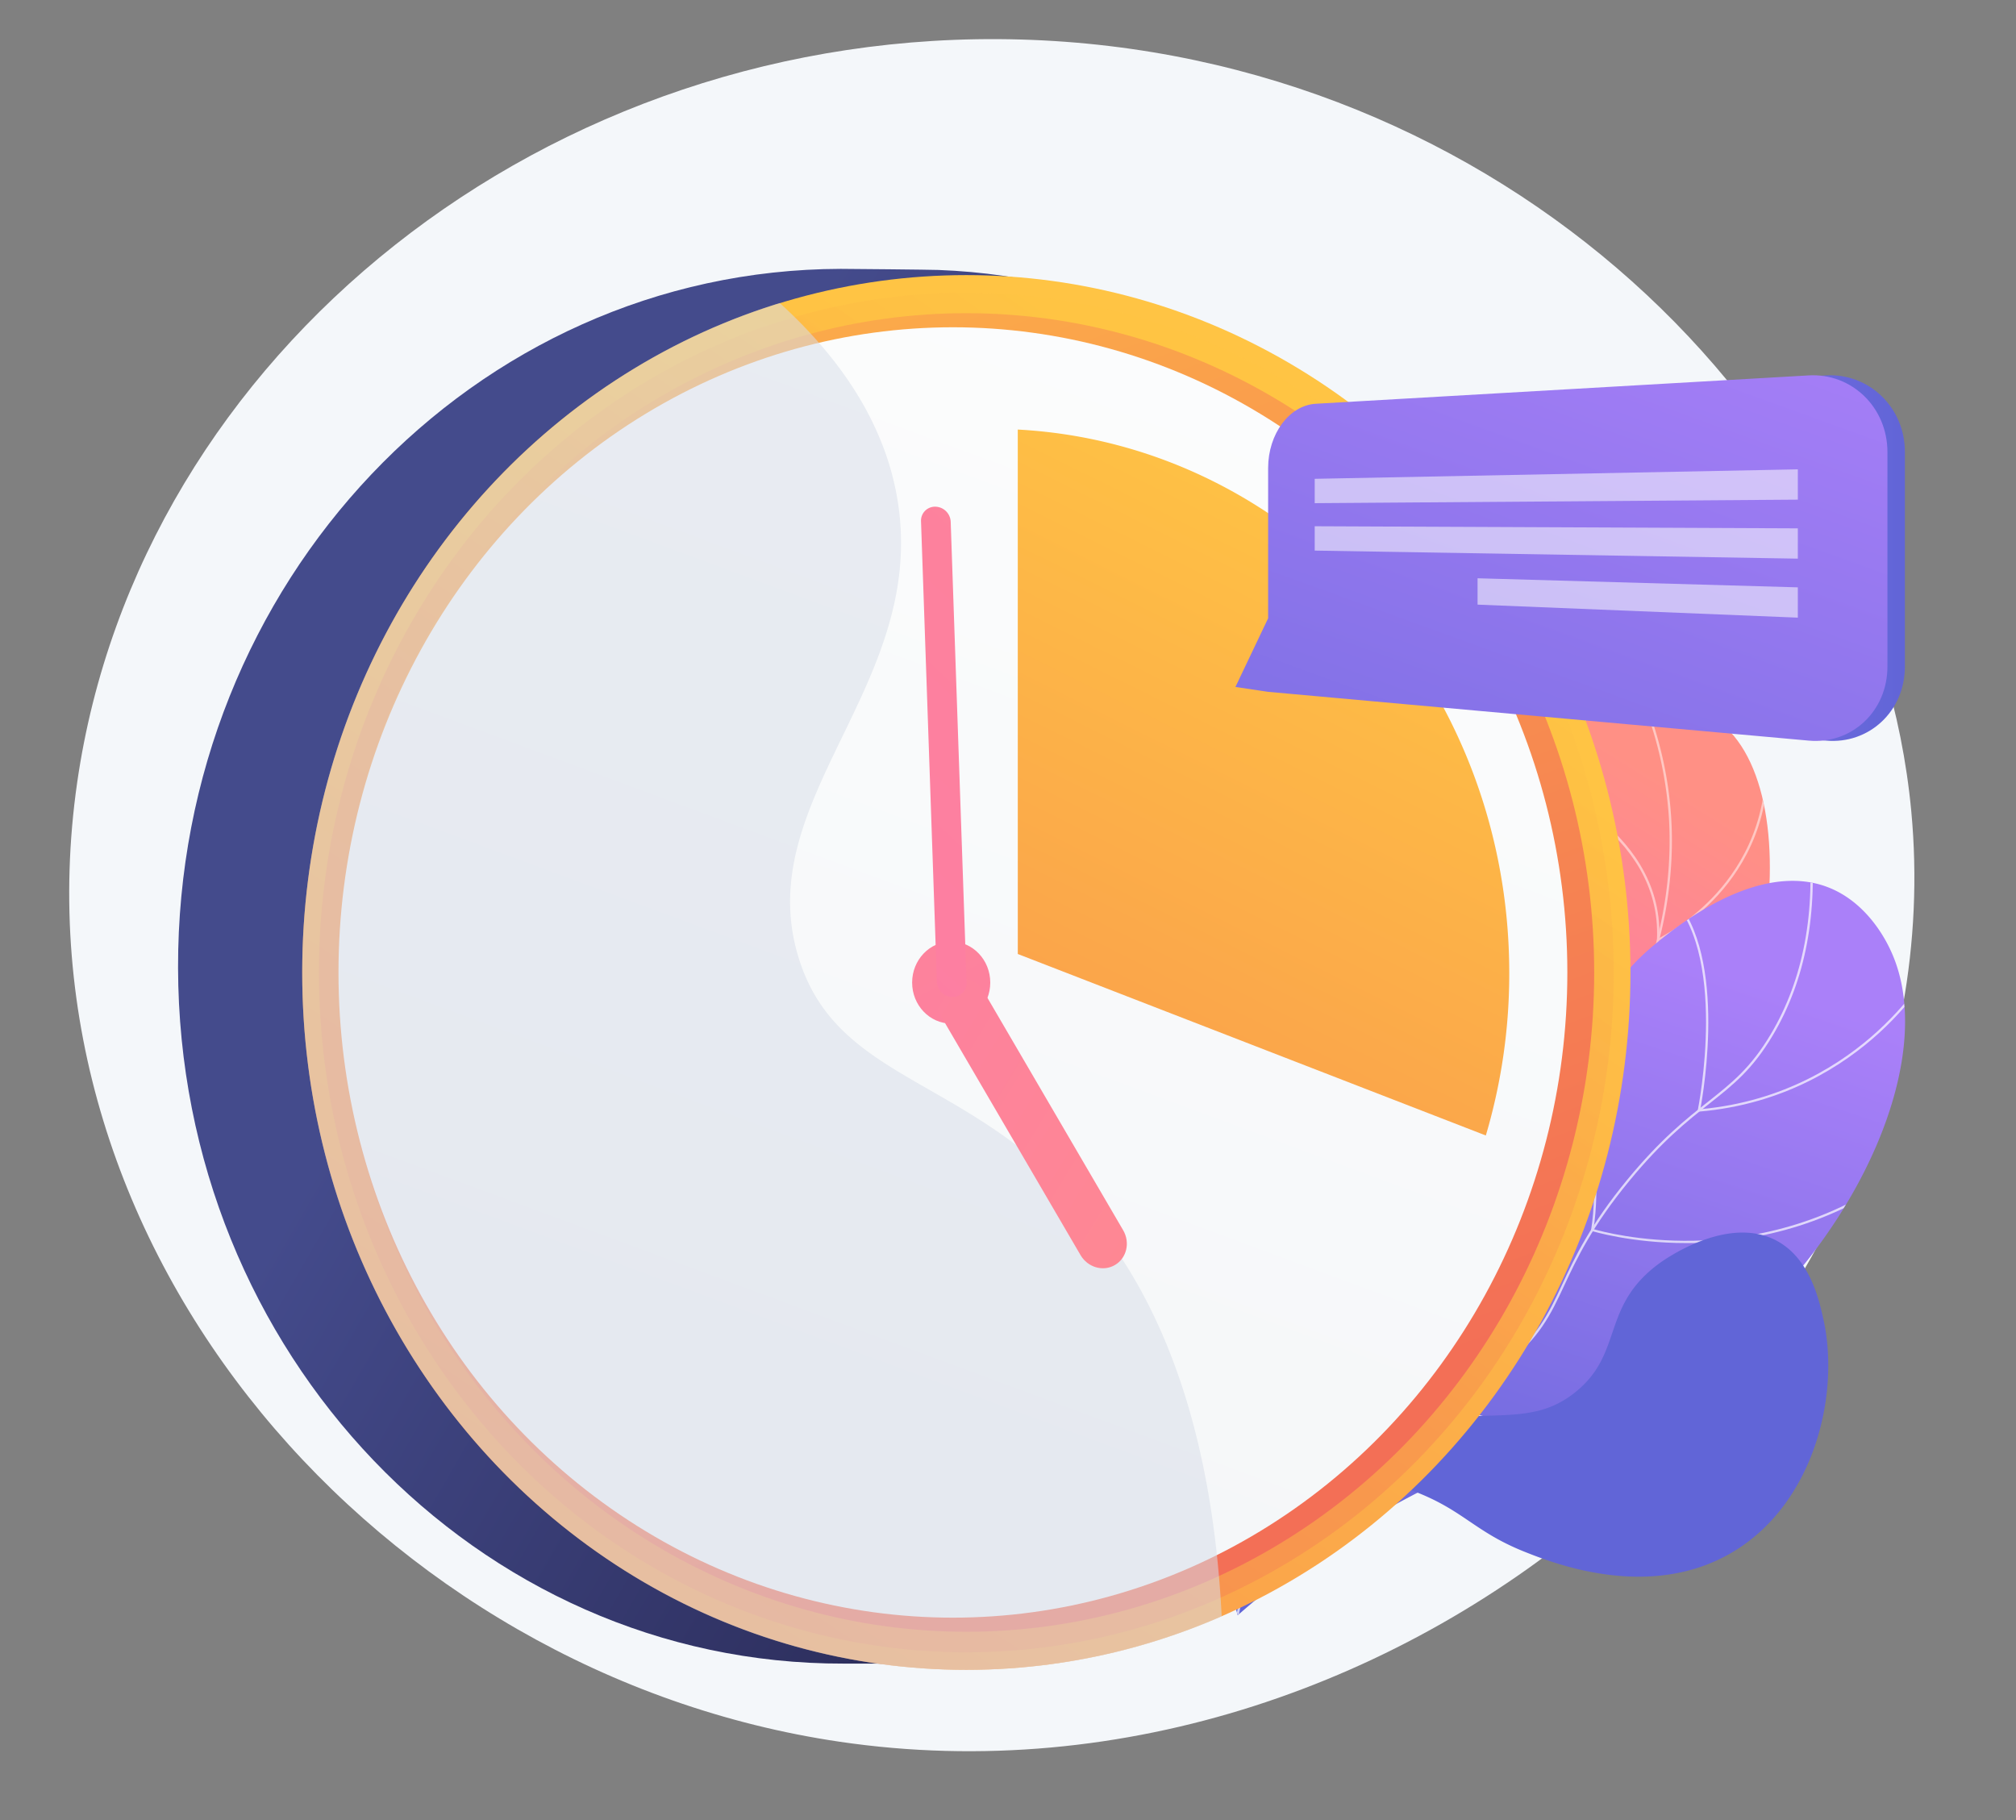 <svg xmlns="http://www.w3.org/2000/svg" xmlns:xlink="http://www.w3.org/1999/xlink" viewBox="0 0 3183.67 2874.72"><rect x="0" y="0" width="3183.67" height="2874.72" fill="#808080" stroke="none"/><defs><style>.cls-1{fill:url(#linear-gradient);}.cls-2{fill:url(#linear-gradient-2);}.cls-3{isolation:isolate;}.cls-4{fill:#f4f7fa;}.cls-5{clip-path:url(#clip-path);}.cls-6{opacity:0.5;}.cls-6,.cls-9{mix-blend-mode:soft-light;}.cls-7{fill:#fff;}.cls-8{clip-path:url(#clip-path-2);}.cls-9{opacity:0.7;}.cls-10{fill:url(#linear-gradient-5);}.cls-11{fill:url(#linear-gradient-6);}.cls-12{fill:url(#linear-gradient-7);}.cls-13{opacity:0.3;fill:url(#linear-gradient-8);}.cls-13,.cls-17{mix-blend-mode:multiply;}.cls-14{fill:url(#linear-gradient-9);}.cls-15{fill:url(#linear-gradient-10);}.cls-16{fill:url(#linear-gradient-11);}.cls-17,.cls-24{opacity:0.54;}.cls-18{fill:#d8dee8;}.cls-19{fill:url(#linear-gradient-12);}.cls-20{fill:url(#linear-gradient-13);}.cls-21{fill:url(#linear-gradient-14);}.cls-22{fill:url(#linear-gradient-15);}.cls-23{fill:url(#linear-gradient-16);}</style><linearGradient id="linear-gradient" x1="2698.16" y1="1274.99" x2="2270.98" y2="1962.89" gradientUnits="userSpaceOnUse"><stop offset="0" stop-color="#ff9085"/><stop offset="1" stop-color="#fb6fbb"/></linearGradient><linearGradient id="linear-gradient-2" x1="2638.83" y1="1508.41" x2="2280.69" y2="2576.97" gradientUnits="userSpaceOnUse"><stop offset="0" stop-color="#aa80f9"/><stop offset="1" stop-color="#6165d7"/></linearGradient><clipPath id="clip-path"><path class="cls-1" d="M2146,2409.54c-23.23-90.5-43.91-227.68.62-375.54,51.13-169.78,141.5-198.47,232.74-377.54,130.25-255.62,15-454.59,137.2-527.29,59.59-35.46,149.23-29.58,201.9,13.42,150.28,122.7,74.83,609-187.92,783.44-118.83,78.88-216.89,62.13-309.15,168.25C2139.85,2188.06,2137.15,2318.68,2146,2409.54Z"/></clipPath><clipPath id="clip-path-2"><path class="cls-2" d="M1954.57,2550.94c-20.49-71.61-40.58-184.8,7.07-293.61,83.13-189.81,278.88-152.61,437.73-364,128.13-170.51,68.38-284.66,218.22-405.44,25.08-20.22,157.17-130.79,270-86.39,63.58,25,92.85,88.07,98.34,99.9,83,178.88-72.81,491.93-304.36,653.6-133,92.89-181.69,73.16-421,191.21A1414,1414,0,0,0,1954.57,2550.94Z"/></clipPath><linearGradient id="linear-gradient-5" x1="1288.24" y1="1765.36" x2="1250.28" y2="2092.75" gradientTransform="matrix(0.9, 0.43, -0.43, 0.9, 2671.74, -876.49)" xlink:href="#linear-gradient-2"/><linearGradient id="linear-gradient-6" x1="855.13" y1="1225.13" x2="2158.83" y2="1979.9" gradientUnits="userSpaceOnUse"><stop offset="0" stop-color="#444b8c"/><stop offset="1" stop-color="#26264f"/></linearGradient><linearGradient id="linear-gradient-7" x1="1959.39" y1="884.73" x2="-138.36" y2="4036.28" gradientUnits="userSpaceOnUse"><stop offset="0" stop-color="#ffc444"/><stop offset="1" stop-color="#f36f56"/></linearGradient><linearGradient id="linear-gradient-8" x1="2060.1" y1="788.92" x2="1429.89" y2="1670.24" xlink:href="#linear-gradient-7"/><linearGradient id="linear-gradient-9" x1="870.21" y1="-218.88" x2="1819.94" y2="2322.03" xlink:href="#linear-gradient-7"/><linearGradient id="linear-gradient-10" x1="298.05" y1="4788.38" x2="2189.26" y2="-308.89" gradientUnits="userSpaceOnUse"><stop offset="0" stop-color="#ebeff2"/><stop offset="1" stop-color="#fff"/></linearGradient><linearGradient id="linear-gradient-11" x1="2205.07" y1="776.77" x2="1080.08" y2="3039.53" xlink:href="#linear-gradient-7"/><linearGradient id="linear-gradient-12" x1="968.88" y1="557.63" x2="2177.18" y2="2810.14" xlink:href="#linear-gradient"/><linearGradient id="linear-gradient-13" x1="1075.92" y1="500.21" x2="2284.22" y2="2752.72" gradientTransform="translate(3579.98 2134.4) rotate(149.71)" xlink:href="#linear-gradient"/><linearGradient id="linear-gradient-14" x1="-189.85" y1="-1006.79" x2="2570.23" y2="4138.52" gradientTransform="translate(2540.08 -370.32) rotate(71.64)" xlink:href="#linear-gradient"/><linearGradient id="linear-gradient-15" x1="1978.41" y1="881.37" x2="3008.26" y2="881.37" xlink:href="#linear-gradient-2"/><linearGradient id="linear-gradient-16" x1="2347.16" y1="354.03" x2="1751.32" y2="2001.65" gradientTransform="translate(340.4)" xlink:href="#linear-gradient-2"/></defs><g class="cls-3"><g id="Illustration"><path class="cls-4" d="M1611.59,62.39C865.64,41.37,219.5,558,121.87,1235.8c-106.73,741.12,480.73,1408,1203.57,1514.75C2224.53,2883.4,3096.6,2114.87,3018.3,1281.14,2959.31,653,2369.86,83.76,1611.59,62.39Z"/><path class="cls-1" d="M2146,2409.54c-23.23-90.5-43.91-227.68.62-375.54,51.13-169.78,141.5-198.47,232.74-377.54,130.25-255.62,15-454.59,137.2-527.29,59.59-35.46,149.23-29.58,201.9,13.42,150.28,122.7,74.83,609-187.92,783.44-118.83,78.88-216.89,62.13-309.15,168.25C2139.85,2188.06,2137.15,2318.68,2146,2409.54Z"/><g class="cls-5"><g class="cls-6"><path class="cls-7" d="M2143.28,2185.6l-3.46-1.13a677.64,677.64,0,0,1,45.27-106.82c41.51-78.39,84.29-120.11,138.46-172.93,35.16-34.28,75-73.14,121.79-129.5,87.49-105.41,114.93-142.62,141.27-203.63,52.16-120.81,52.71-232.17,48.39-287.8a603.32,603.32,0,0,0-63.39-226.23l3.25-1.64a607.1,607.1,0,0,1,63.77,227.59c4.34,56,3.78,168-48.69,289.52-26.52,61.43-54.05,98.79-141.81,204.51-46.9,56.51-86.82,95.44-122.05,129.78-53.93,52.6-96.54,94.14-137.78,172A672.26,672.26,0,0,0,2143.28,2185.6Z"/><path class="cls-7" d="M2616.53,1487.08l.15-3c8.39-174.37-196.95-247.92-199-248.65l1.19-3.43c.53.19,53.08,18.73,103.86,58.85,46.46,36.7,100.83,99.39,97.72,190.34,10.75-5.47,51.72-27.94,90.16-70.33,41-45.2,87.43-123,75.82-236.91l3.61-.36c11.76,115.3-35.29,194.06-76.83,239.82-45,49.56-93.45,72.19-93.94,72.41Z"/><path class="cls-7" d="M2602.9,1779.18c-74.49,0-131.74-30.25-132.63-30.73l-1.35-.73.49-1.45c56.12-168.08-52-263.29-53.06-264.23l2.37-2.76c1.11,1,110.38,97.22,54.62,266.66,14.75,7.4,146.71,69.44,266.59-11.8l2,3C2694.91,1769,2646,1779.18,2602.9,1779.18Z"/><path class="cls-7" d="M2487.11,1943.67c-36.84,0-65.86-6.37-87-13.64-42.3-14.57-62.5-35.24-63.34-36.11l-.9-.94.6-1.16c45.58-88.12.06-240.4-.4-241.92l3.47-1.06c.47,1.53,46,153.84.77,243.45,9.45,8.83,91.34,79,255.27,31.11l1,3.48C2554.62,1939.16,2518.09,1943.67,2487.11,1943.67Z"/></g></g><path class="cls-2" d="M1954.57,2550.94c-20.49-71.61-40.58-184.8,7.07-293.61,83.13-189.81,278.88-152.61,437.73-364,128.13-170.51,68.38-284.66,218.22-405.44,25.08-20.22,157.17-130.79,270-86.39,63.58,25,92.85,88.07,98.34,99.9,83,178.88-72.81,491.93-304.36,653.6-133,92.89-181.69,73.16-421,191.21A1414,1414,0,0,0,1954.57,2550.94Z"/><g class="cls-8"><g class="cls-9"><path class="cls-7" d="M1943.84,2641.23l-3.62-.32c16.21-178.81,71.64-304.09,164.76-372.37,45.61-33.45,83.95-42.32,124.54-51.72,43.55-10.09,88.59-20.52,144.6-63.88,54.42-42.13,71.47-78.63,93.06-124.84,19.46-41.64,43.67-93.47,103.11-165.64,52.09-63.26,91.72-94.62,126.69-122.29,37.81-29.93,67.68-53.57,99.29-106.66,51.64-86.74,71.64-192.64,59.44-314.76l3.62-.36c12.27,122.91-7.9,229.56-59.94,317-31.95,53.66-62,77.49-100.16,107.65-34.82,27.55-74.29,58.79-126.14,121.75-59.15,71.82-83.25,123.41-102.62,164.87-21.79,46.66-39,83.51-94.13,126.18-56.64,43.84-102.06,54.36-146,64.53-40.22,9.32-78.2,18.12-123.21,51.12C2014.88,2339.11,1960,2463.51,1943.84,2641.23Z"/><path class="cls-7" d="M2680.64,1755.7l.49-2.38c.52-2.53,50.84-253.47-49.71-343.1l2.41-2.71c96.79,86.27,56.26,318,51.32,344.15,132.69-11.86,225.29-73.31,279.71-122.94,59.32-54.09,87.28-106.09,87.56-106.61l3.2,1.7c-.27.53-28.53,53.09-88.31,107.6-55.17,50.3-149.26,112.66-284.25,124.08Z"/><path class="cls-7" d="M2663.24,1963.11c-87.75,0-148.62-18.84-149.25-19l-1.49-.47.24-1.55c20.29-130.17-31.17-306.2-31.7-308l3.49-1c.52,1.77,51.81,177.16,32,308,10.29,3,72.75,20,158.28,18.32,86.09-1.65,213.94-23,334.13-115.29l2.22,2.88c-121,92.94-249.75,114.4-336.42,116C2670.89,1963.08,2667,1963.11,2663.24,1963.11Z"/><path class="cls-7" d="M2559.47,2272.05c-76.55,0-138.75-10.76-182.47-21.82-69.35-17.56-108.49-39.67-108.88-39.89l-1.66-1,1-1.61c82.25-127.92,22.65-316.76,22-318.65L2293,1888c.62,1.9,60.21,190.78-21.39,320.08,17.43,9.24,168.59,84.52,402.48,52.41l.49,3.59A844.63,844.63,0,0,1,2559.47,2272.05Z"/></g></g><path class="cls-10" d="M1969.41,2336a793.18,793.18,0,0,1,208.21-80.67c165.42-38.22,234.48,3.35,309.46-56.18,77.61-61.62,40.31-135.29,132.59-203.46,7.76-5.73,106.6-76.78,184.16-37.27,54.27,27.65,69,94.55,75.89,125.94,26.8,121.84-17,297.82-152.1,371.66-128.13,70-273.73,13.05-319.92-5.37-81-32.32-97.12-67.18-179.78-97.49C2127.39,2316.33,2032.34,2324.29,1969.41,2336Z"/><path class="cls-11" d="M2378.76,1523.36c1.32,599-317.06,1087.79-884.07,1103.87-8.76.25-153.47,0-162.28,0-579.23,1.41-1049.88-490.52-1051.22-1098.76S748.31,426,1327.54,424.6c13.55,0,140.69,1.22,154.11,1.72C2042.18,447.27,2377.45,929.34,2378.76,1523.36Z"/><ellipse class="cls-12" cx="1526.05" cy="1535.76" rx="1048.79" ry="1101.32"/><ellipse class="cls-13" cx="1526.05" cy="1535.76" rx="1022.37" ry="1073.57"/><ellipse class="cls-14" cx="1526.05" cy="1535.76" rx="991.5" ry="1041.16"/><ellipse class="cls-15" cx="1504.85" cy="1535.76" rx="970.31" ry="1018.91"/><path class="cls-16" d="M1607.3,1506.58l739.12,286.62a898.85,898.85,0,0,0,37-256.39c0-459.79-343.79-835.27-776.16-858.45Z"/><g class="cls-17"><path class="cls-18" d="M1261.23,1512.64c-76.74-248.51,200.69-427.86,157-717.52-19.3-127.82-94.41-232.55-186.78-316.56-436.68,134-755.24,558.05-754.14,1059.75,1.35,608.24,472,1100.18,1051.22,1098.77a1002.6,1002.6,0,0,0,400.77-84.4c-17.88-351.51-125.71-550.08-240.37-669.7C1512.15,1698.6,1319.74,1702.14,1261.23,1512.64Z"/></g><ellipse class="cls-19" cx="1502.13" cy="1551.71" rx="61.69" ry="64.78"/><path class="cls-20" d="M1760.68,1997.79c18.59-10.86,24.42-35.49,13-55l-220.23-377.1c-11.4-19.53-35.72-26.55-54.31-15.69s-24.42,35.49-13,55l220.23,377.1C1717.77,2001.62,1742.09,2008.65,1760.68,1997.79Z"/><path class="cls-21" d="M1526.43,1551.72l-25.09-727.64a24.79,24.79,0,0,0-24-23.88,22.05,22.05,0,0,0-22.87,22.73l25.1,727.65a24.77,24.77,0,0,0,24,23.87A22,22,0,0,0,1526.43,1551.72Z"/><path class="cls-22" d="M2883.54,592.84l-777.89,44.79c-42,2.42-74.73,47.78-74.73,101.38v237.4l-52.51,108.45,51.28,7.72,73,6.61,780.91,70.43c67.64,6.1,124.62-46.18,124.62-117V713.86C3008.26,643.07,2951.18,589,2883.54,592.84Z"/><path class="cls-23" d="M2856.39,592.84l-778.46,44.79c-42,2.42-75.29,47.78-75.29,101.38v237.4L1951,1084.86l51.69,7.72,73.24,6.61,780.51,70.43c67.63,6.1,124.21-46.18,124.21-117V713.86C2980.6,643.07,2924,589,2856.39,592.84Z"/><g class="cls-24"><polygon class="cls-7" points="2076.18 794.63 2839.14 789.06 2839.14 741.21 2076.18 756.17 2076.18 794.63"/><polygon class="cls-7" points="2076.18 869.51 2839.14 882.24 2839.14 834.39 2076.18 831.06 2076.18 869.51"/><polygon class="cls-7" points="2333.38 954.85 2839.14 975.41 2839.14 927.56 2333.38 913.23 2333.38 954.85"/></g></g></g></svg>